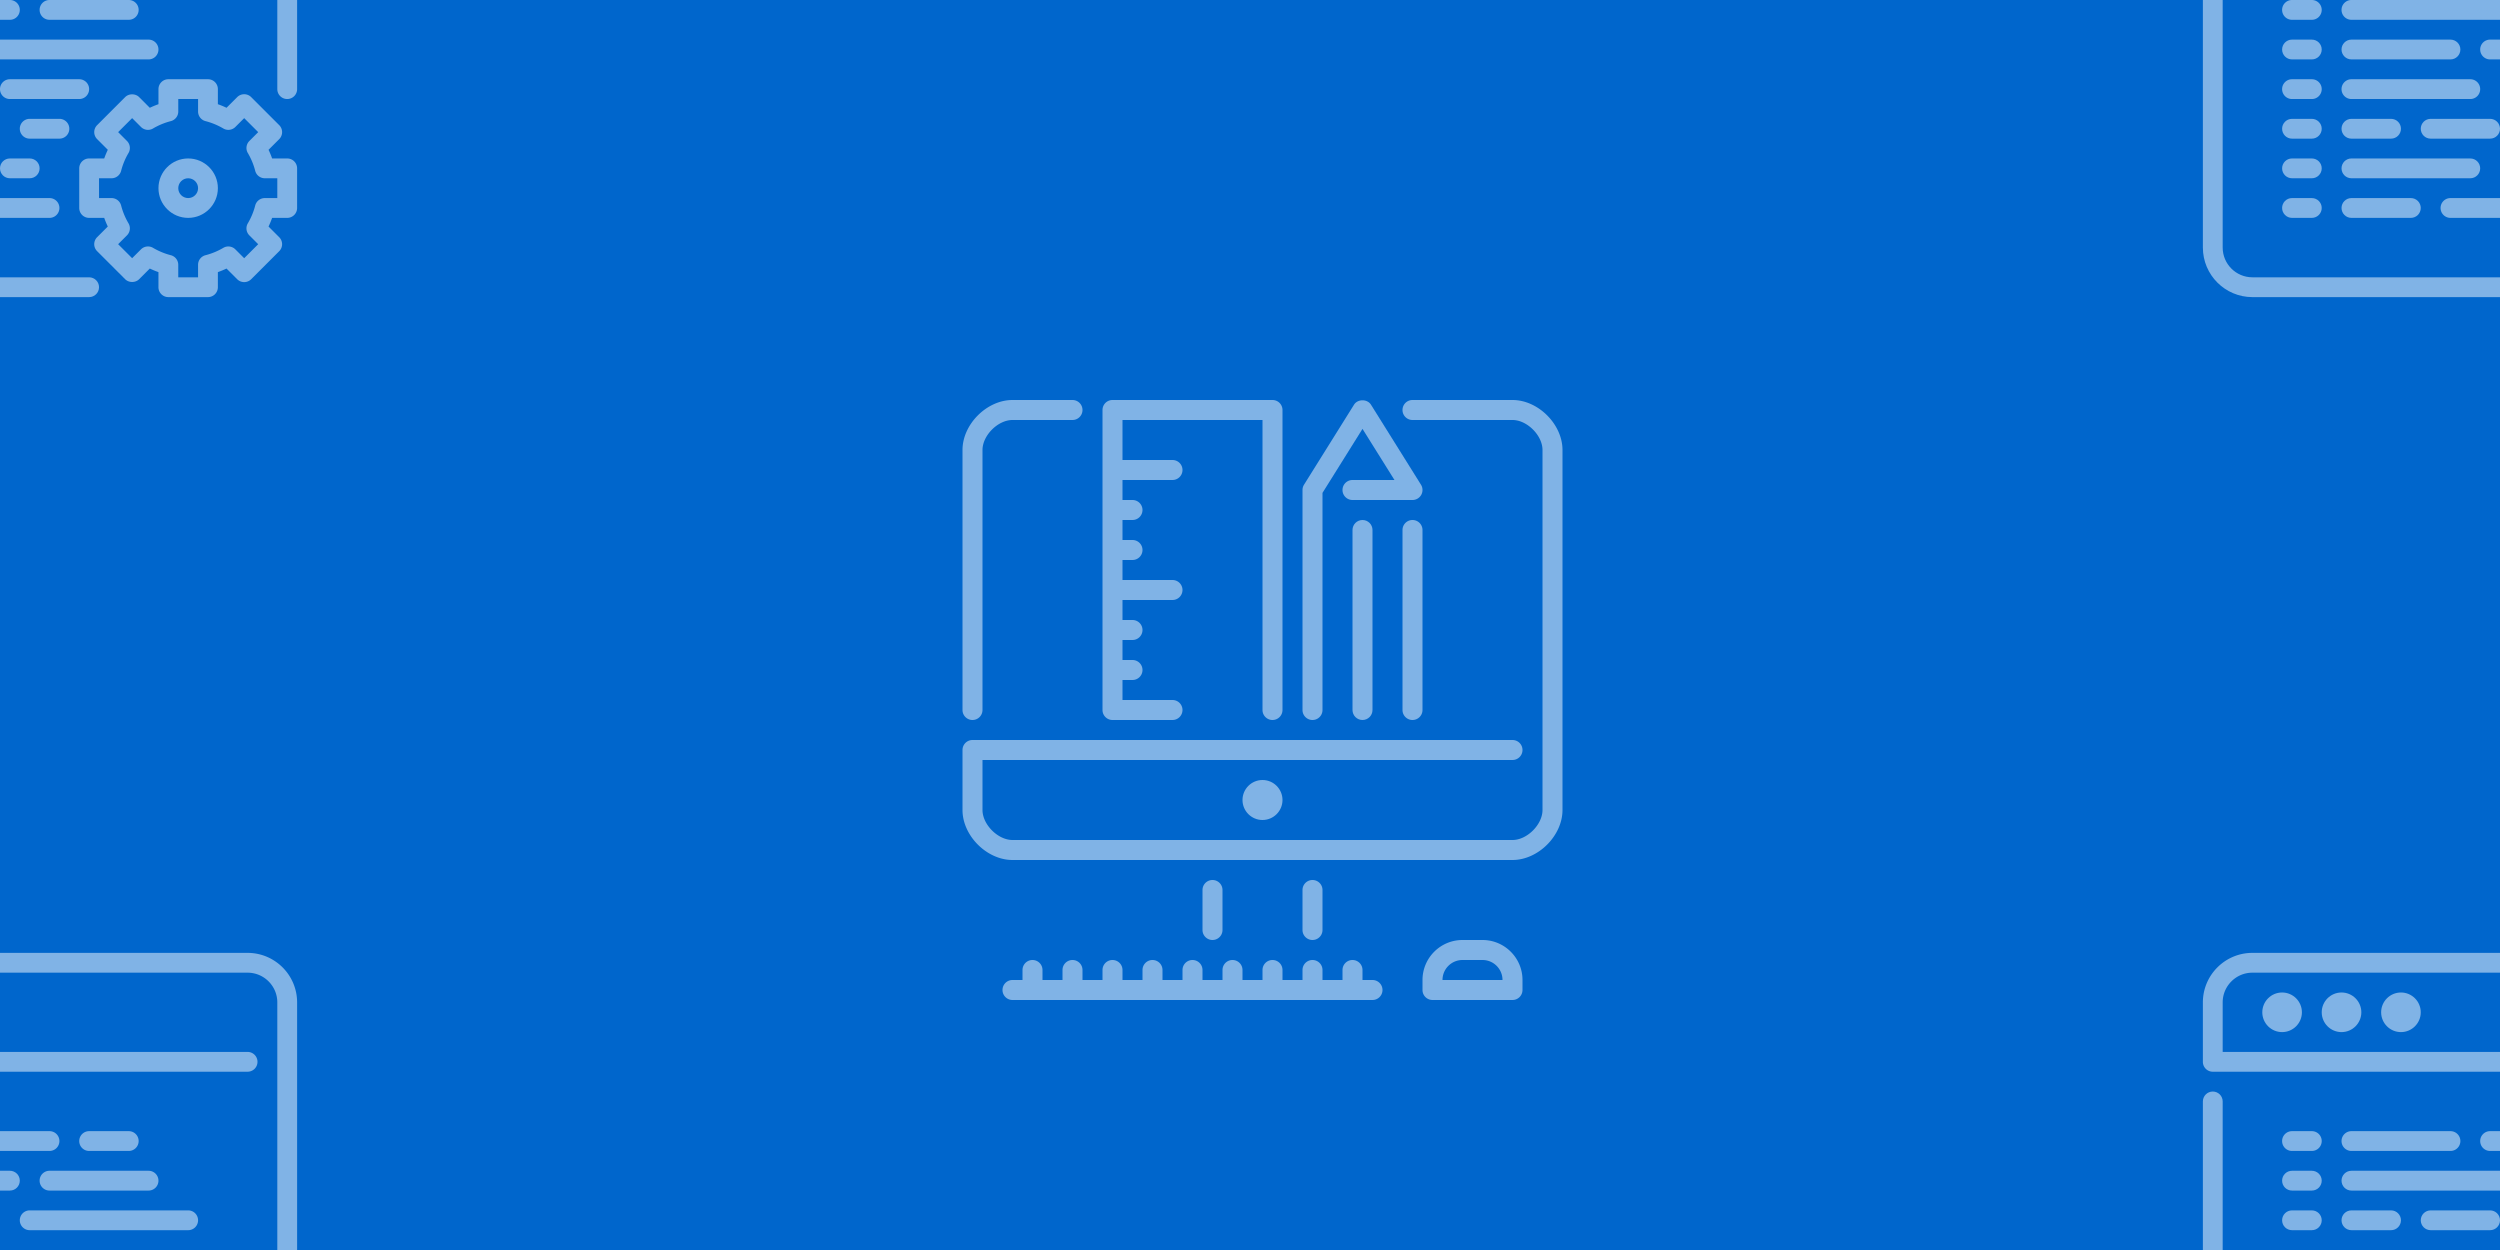 <svg version="1.1"
      xmlns="http://www.w3.org/2000/svg"
      xmlns:xlink="http://www.w3.org/1999/xlink"  id="snapshot-95792" width="200" height="100" viewBox="0 0 200 100"><desc>This image was made on Patterninja.com</desc><defs>
<!-- image 27904 -->
<g id="transformed-27904" data-image="27904" transform="translate(-23.77, -23.77) rotate(0, 23.77, 23.77)"><g><svg version="1.1" width="47.539px" height="47.539px" viewBox="0 0 47.539 47.539"><g id="original-27904"><svg xmlns="http://www.w3.org/2000/svg" viewBox="0 0 512 512" xmlns:xlink="http://www.w3.org/1999/xlink" version="1.1" preserveAspectRatio="xMidYMid meet">
  <path d="M76.8 443.733h17.067c4.719 0 8.533-3.823 8.533-8.533s-3.814-8.533-8.533-8.533H76.8c-4.719 0-8.533 3.823-8.533 8.533s3.814 8.533 8.533 8.533z" fill="rgba(255, 255, 255, 0.5)" stroke="none"/>
  <path d="M315.733 366.933a8.53 8.53 0 0 0-8.533-8.533h-25.6c-4.719 0-8.533 3.823-8.533 8.533s3.814 8.533 8.533 8.533h25.6a8.53 8.53 0 0 0 8.533-8.533z" fill="rgba(255, 255, 255, 0.5)" stroke="none"/>
  <path d="M128 170.667h85.333a8.53 8.53 0 0 0 8.533-8.533 8.53 8.53 0 0 0-8.533-8.533H128a8.53 8.53 0 0 0-8.533 8.533 8.53 8.53 0 0 0 8.533 8.533z" fill="rgba(255, 255, 255, 0.5)" stroke="none"/>
  <path d="M264.533 409.6H281.6c4.719 0 8.533-3.823 8.533-8.533s-3.814-8.533-8.533-8.533h-17.067c-4.719 0-8.533 3.823-8.533 8.533s3.814 8.533 8.533 8.533z" fill="rgba(255, 255, 255, 0.5)" stroke="none"/>
  <path d="M290.133 196.267a8.53 8.53 0 0 0 8.533 8.533H384c4.719 0 8.533-3.823 8.533-8.533s-3.814-8.533-8.533-8.533h-85.333a8.53 8.53 0 0 0-8.534 8.533z" fill="rgba(255, 255, 255, 0.5)" stroke="none"/>
  <path d="M204.8 435.2a8.53 8.53 0 0 0 8.533 8.533h85.333c4.719 0 8.533-3.823 8.533-8.533s-3.814-8.533-8.533-8.533h-85.333a8.53 8.53 0 0 0-8.533 8.533z" fill="rgba(255, 255, 255, 0.5)" stroke="none"/>
  <path d="M366.933 170.667a8.53 8.53 0 0 0 8.533-8.533 8.53 8.53 0 0 0-8.533-8.533H332.8a8.53 8.53 0 0 0-8.533 8.533 8.53 8.53 0 0 0 8.533 8.533h34.133z" fill="rgba(255, 255, 255, 0.5)" stroke="none"/>
  <path d="M247.467 358.4h-51.2c-4.719 0-8.533 3.823-8.533 8.533s3.814 8.533 8.533 8.533h51.2c4.719 0 8.533-3.823 8.533-8.533s-3.814-8.533-8.533-8.533z" fill="rgba(255, 255, 255, 0.5)" stroke="none"/>
  <path d="M128 204.8h136.533c4.719 0 8.533-3.823 8.533-8.533s-3.814-8.533-8.533-8.533H128c-4.719 0-8.533 3.823-8.533 8.533s3.814 8.533 8.533 8.533z" fill="rgba(255, 255, 255, 0.5)" stroke="none"/>
  <path d="M76.8 204.8h17.067c4.719 0 8.533-3.823 8.533-8.533s-3.814-8.533-8.533-8.533H76.8c-4.719 0-8.533 3.823-8.533 8.533s3.814 8.533 8.533 8.533z" fill="rgba(255, 255, 255, 0.5)" stroke="none"/>
  <path d="M76.8 170.667h17.067a8.53 8.53 0 0 0 8.533-8.533 8.53 8.53 0 0 0-8.533-8.533H76.8a8.53 8.53 0 0 0-8.533 8.533 8.53 8.53 0 0 0 8.533 8.533z" fill="rgba(255, 255, 255, 0.5)" stroke="none"/>
  <path d="M76.8 238.933h17.067c4.719 0 8.533-3.823 8.533-8.533s-3.814-8.533-8.533-8.533H76.8c-4.719 0-8.533 3.823-8.533 8.533s3.814 8.533 8.533 8.533z" fill="rgba(255, 255, 255, 0.5)" stroke="none"/>
  <path d="M332.8 494.933H42.667c-14.114 0-25.6-11.486-25.6-25.6V128c0-4.71-3.814-8.533-8.533-8.533S0 123.29 0 128v341.333C0 492.86 19.14 512 42.667 512H332.8c4.719 0 8.533-3.823 8.533-8.533s-3.814-8.534-8.533-8.534z" fill="rgba(255, 255, 255, 0.5)" stroke="none"/>
  <path d="M76.8 409.6h17.067c4.719 0 8.533-3.823 8.533-8.533s-3.814-8.533-8.533-8.533H76.8c-4.719 0-8.533 3.823-8.533 8.533s3.814 8.533 8.533 8.533z" fill="rgba(255, 255, 255, 0.5)" stroke="none"/>
  <path d="M76.8 273.067h17.067a8.53 8.53 0 0 0 8.533-8.533 8.53 8.53 0 0 0-8.533-8.533H76.8a8.53 8.53 0 0 0-8.533 8.533 8.53 8.53 0 0 0 8.533 8.533z" fill="rgba(255, 255, 255, 0.5)" stroke="none"/>
  <path d="M76.8 341.333h17.067a8.53 8.53 0 0 0 8.533-8.533 8.53 8.53 0 0 0-8.533-8.533H76.8a8.53 8.53 0 0 0-8.533 8.533 8.53 8.53 0 0 0 8.533 8.533z" fill="rgba(255, 255, 255, 0.5)" stroke="none"/>
  <path d="M76.8 375.467h17.067c4.719 0 8.533-3.823 8.533-8.533s-3.814-8.533-8.533-8.533H76.8c-4.719 0-8.533 3.823-8.533 8.533s3.814 8.533 8.533 8.533z" fill="rgba(255, 255, 255, 0.5)" stroke="none"/>
  <path d="M76.8 307.2h17.067c4.719 0 8.533-3.823 8.533-8.533s-3.814-8.533-8.533-8.533H76.8c-4.719 0-8.533 3.823-8.533 8.533s3.814 8.533 8.533 8.533z" fill="rgba(255, 255, 255, 0.5)" stroke="none"/>
  <path d="M128 238.933h34.133c4.719 0 8.533-3.823 8.533-8.533s-3.814-8.533-8.533-8.533H128c-4.719 0-8.533 3.823-8.533 8.533s3.814 8.533 8.533 8.533z" fill="rgba(255, 255, 255, 0.5)" stroke="none"/>
  <path d="M332.8 332.8a8.53 8.53 0 0 0-8.533-8.533h-59.733a8.53 8.53 0 0 0-8.533 8.533 8.53 8.53 0 0 0 8.533 8.533h59.733a8.53 8.53 0 0 0 8.533-8.533z" fill="rgba(255, 255, 255, 0.5)" stroke="none"/>
  <path d="M128 375.467h34.133c4.719 0 8.533-3.823 8.533-8.533s-3.814-8.533-8.533-8.533H128c-4.719 0-8.533 3.823-8.533 8.533s3.814 8.533 8.533 8.533z" fill="rgba(255, 255, 255, 0.5)" stroke="none"/>
  <path d="M503.467 392.533H490.47a76.514 76.514 0 0 0-3.081-7.458l9.182-9.182c3.336-3.337 3.336-8.738 0-12.066l-24.132-24.132c-3.328-3.337-8.73-3.328-12.066-.009l-9.19 9.182a75.942 75.942 0 0 0-7.45-3.081V332.8a8.53 8.53 0 0 0-8.533-8.533h-34.125a8.53 8.53 0 0 0-8.533 8.533v12.988a75 75 0 0 0-7.458 3.089l-9.19-9.19c-3.2-3.2-8.866-3.2-12.066 0l-24.124 24.132c-3.337 3.328-3.337 8.73 0 12.066l9.182 9.182a75.813 75.813 0 0 0-3.089 7.467H332.8a8.53 8.53 0 0 0-8.533 8.533V435.2a8.53 8.53 0 0 0 8.533 8.533h12.996a78.677 78.677 0 0 0 3.081 7.45l-9.182 9.182c-3.337 3.337-3.337 8.738 0 12.066l24.132 24.132c3.2 3.2 8.866 3.2 12.066 0l9.182-9.182a76.331 76.331 0 0 0 7.45 3.089v12.996a8.53 8.53 0 0 0 8.533 8.533h34.133a8.53 8.53 0 0 0 8.533-8.533V490.47a76.867 76.867 0 0 0 7.45-3.081l9.19 9.19a8.526 8.526 0 0 0 6.033 2.5c2.27 0 4.437-.896 6.033-2.5l24.132-24.132c3.337-3.328 3.337-8.73 0-12.066l-9.182-9.182a75.813 75.813 0 0 0 3.089-7.467h12.996a8.53 8.53 0 0 0 8.533-8.533v-34.133a8.528 8.528 0 0 0-8.531-8.533zm-8.534 34.134h-10.778a8.534 8.534 0 0 0-8.26 6.409 58.83 58.83 0 0 1-6.357 15.343 8.534 8.534 0 0 0 1.314 10.385l7.612 7.612-12.066 12.066-7.612-7.62a8.535 8.535 0 0 0-10.377-1.314 59.398 59.398 0 0 1-15.343 6.349 8.526 8.526 0 0 0-6.409 8.26v10.778H409.59v-10.786a8.525 8.525 0 0 0-6.417-8.26 59.245 59.245 0 0 1-15.326-6.349c-3.337-1.98-7.612-1.442-10.377 1.314l-7.612 7.612-12.066-12.066 7.612-7.612a8.55 8.55 0 0 0 1.323-10.377 58.83 58.83 0 0 1-6.357-15.343 8.536 8.536 0 0 0-8.26-6.4h-10.778V409.6h10.778a8.534 8.534 0 0 0 8.26-6.409 58.642 58.642 0 0 1 6.357-15.351 8.548 8.548 0 0 0-1.323-10.377l-7.603-7.612 12.058-12.066 7.612 7.612c2.765 2.765 7.031 3.302 10.368 1.323a59.679 59.679 0 0 1 15.369-6.357 8.536 8.536 0 0 0 6.4-8.26v-10.769h17.058v10.769a8.536 8.536 0 0 0 6.4 8.26 59.703 59.703 0 0 1 15.351 6.349c3.337 1.98 7.612 1.442 10.377-1.306l7.612-7.612 12.066 12.066-7.612 7.612a8.55 8.55 0 0 0-1.323 10.377 58.83 58.83 0 0 1 6.357 15.343 8.534 8.534 0 0 0 8.26 6.409h10.778v17.066z" fill="rgba(255, 255, 255, 0.5)" stroke="none"/>
  <path d="M128 409.6h102.4c4.719 0 8.533-3.823 8.533-8.533s-3.814-8.533-8.533-8.533H128c-4.719 0-8.533 3.823-8.533 8.533s3.814 8.533 8.533 8.533z" fill="rgba(255, 255, 255, 0.5)" stroke="none"/>
  <path d="M418.133 392.533c-14.114 0-25.6 11.486-25.6 25.6s11.486 25.6 25.6 25.6 25.6-11.486 25.6-25.6-11.486-25.6-25.6-25.6zm0 34.134c-4.71 0-8.533-3.831-8.533-8.533s3.823-8.533 8.533-8.533 8.533 3.831 8.533 8.533-3.822 8.533-8.533 8.533z" fill="rgba(255, 255, 255, 0.5)" stroke="none"/>
  <path d="M469.333 0H42.667C19.14 0 0 19.14 0 42.667v51.2a8.53 8.53 0 0 0 8.533 8.533h460.8a8.53 8.53 0 0 0 8.533-8.533 8.53 8.53 0 0 0-8.533-8.533H17.067V42.667c0-14.114 11.486-25.6 25.6-25.6h426.667c14.114 0 25.6 11.486 25.6 25.6V332.8a8.53 8.53 0 0 0 8.533 8.533A8.53 8.53 0 0 0 512 332.8V42.667C512 19.14 492.86 0 469.333 0z" fill="rgba(255, 255, 255, 0.5)" stroke="none"/>
  <path d="M51.2 51.2c0 9.412 7.654 17.067 17.067 17.067 9.404 0 17.067-7.654 17.067-17.067 0-9.412-7.663-17.067-17.067-17.067-9.413 0-17.067 7.655-17.067 17.067z" fill="rgba(255, 255, 255, 0.5)" stroke="none"/>
  <path d="M102.4 51.2c0 9.412 7.654 17.067 17.067 17.067 9.404 0 17.067-7.654 17.067-17.067 0-9.412-7.663-17.067-17.067-17.067-9.413 0-17.067 7.655-17.067 17.067z" fill="rgba(255, 255, 255, 0.5)" stroke="none"/>
  <path d="M153.6 51.2c0 9.412 7.654 17.067 17.067 17.067 9.404 0 17.067-7.654 17.067-17.067 0-9.412-7.663-17.067-17.067-17.067-9.413 0-17.067 7.655-17.067 17.067z" fill="rgba(255, 255, 255, 0.5)" stroke="none"/>
  <path d="M128 443.733h51.2c4.719 0 8.533-3.823 8.533-8.533s-3.814-8.533-8.533-8.533H128c-4.719 0-8.533 3.823-8.533 8.533s3.814 8.533 8.533 8.533z" fill="rgba(255, 255, 255, 0.5)" stroke="none"/>
  <path d="M366.933 273.067a8.53 8.53 0 0 0 8.533-8.533 8.53 8.53 0 0 0-8.533-8.533h-68.267a8.53 8.53 0 0 0-8.533 8.533 8.53 8.53 0 0 0 8.533 8.533h68.267z" fill="rgba(255, 255, 255, 0.5)" stroke="none"/>
  <path d="M426.667 230.4a8.53 8.53 0 0 0-8.533-8.533H281.6c-4.719 0-8.533 3.823-8.533 8.533s3.814 8.533 8.533 8.533h136.533a8.531 8.531 0 0 0 8.534-8.533z" fill="rgba(255, 255, 255, 0.5)" stroke="none"/>
  <path d="M298.667 153.6h-51.2a8.53 8.53 0 0 0-8.533 8.533 8.53 8.53 0 0 0 8.533 8.533h51.2a8.53 8.53 0 0 0 8.533-8.533 8.53 8.53 0 0 0-8.533-8.533z" fill="rgba(255, 255, 255, 0.5)" stroke="none"/>
  <path d="M392.533 298.667a8.53 8.53 0 0 0-8.533-8.533H247.467c-4.719 0-8.533 3.823-8.533 8.533s3.814 8.533 8.533 8.533H384a8.53 8.53 0 0 0 8.533-8.533z" fill="rgba(255, 255, 255, 0.5)" stroke="none"/>
  <path d="M128 341.333h102.4a8.53 8.53 0 0 0 8.533-8.533 8.53 8.53 0 0 0-8.533-8.533H128a8.53 8.53 0 0 0-8.533 8.533 8.53 8.53 0 0 0 8.533 8.533z" fill="rgba(255, 255, 255, 0.5)" stroke="none"/>
  <path d="M196.267 221.867c-4.719 0-8.533 3.823-8.533 8.533s3.814 8.533 8.533 8.533h51.2c4.719 0 8.533-3.823 8.533-8.533s-3.814-8.533-8.533-8.533h-51.2z" fill="rgba(255, 255, 255, 0.5)" stroke="none"/>
  <path d="M128 307.2h85.333c4.719 0 8.533-3.823 8.533-8.533s-3.814-8.533-8.533-8.533H128c-4.719 0-8.533 3.823-8.533 8.533s3.814 8.533 8.533 8.533z" fill="rgba(255, 255, 255, 0.5)" stroke="none"/>
  <path d="M128 273.067h136.533a8.53 8.53 0 0 0 8.533-8.533 8.53 8.53 0 0 0-8.533-8.533H128a8.53 8.53 0 0 0-8.533 8.533 8.53 8.53 0 0 0 8.533 8.533z" fill="rgba(255, 255, 255, 0.5)" stroke="none"/>
</svg>
</g></svg></g></g>
<!-- /image 27904 -->

<!-- image 73894 -->
<g id="transformed-73894" data-image="73894" transform="translate(77, 32) rotate(0, 24, 24)"><g><svg version="1.1" width="48px" height="48px" viewBox="0 0 48 48"><g id="original-73894"><svg xmlns="http://www.w3.org/2000/svg" viewBox="0 0 512 512" xmlns:xlink="http://www.w3.org/1999/xlink" version="1.1" preserveAspectRatio="xMidYMid meet">
  <path d="M128 273.067h51.2a8.536 8.536 0 0 0 8.533-8.533 8.536 8.536 0 0 0-8.533-8.533h-42.667v-17.067h8.533c4.71 0 8.533-3.823 8.533-8.533s-3.823-8.533-8.533-8.533h-8.533V204.8h8.533c4.71 0 8.533-3.823 8.533-8.533s-3.823-8.533-8.533-8.533h-8.533v-17.067H179.2a8.536 8.536 0 0 0 8.533-8.533 8.536 8.536 0 0 0-8.533-8.533h-42.667v-17.067h8.533c4.71 0 8.533-3.823 8.533-8.533s-3.823-8.533-8.533-8.533h-8.533V102.4h8.533a8.536 8.536 0 0 0 8.533-8.533 8.536 8.536 0 0 0-8.533-8.533h-8.533V68.267H179.2c4.71 0 8.533-3.823 8.533-8.533S183.91 51.2 179.2 51.2h-42.667V17.067H256v247.467a8.536 8.536 0 0 0 8.533 8.533 8.536 8.536 0 0 0 8.533-8.533v-256a8.536 8.536 0 0 0-8.533-8.533H128a8.536 8.536 0 0 0-8.533 8.533v256a8.536 8.536 0 0 0 8.533 8.533z" fill="rgba(255, 255, 255, 0.5)" stroke="none"/>
  <path d="M8.533 273.067a8.536 8.536 0 0 0 8.533-8.533V42.667c0-12.442 13.158-25.6 25.6-25.6h51.2c4.71 0 8.533-3.823 8.533-8.533S98.577 0 93.867 0h-51.2C20.736 0 0 20.736 0 42.667v221.867a8.536 8.536 0 0 0 8.533 8.533z" fill="rgba(255, 255, 255, 0.5)" stroke="none"/>
  <path d="M384 102.4a8.536 8.536 0 0 0-8.533 8.533v153.6c0 4.71 3.823 8.533 8.533 8.533s8.533-3.823 8.533-8.533v-153.6A8.536 8.536 0 0 0 384 102.4z" fill="rgba(255, 255, 255, 0.5)" stroke="none"/>
  <path d="M332.8 110.933v153.6c0 4.71 3.823 8.533 8.533 8.533s8.533-3.823 8.533-8.533v-153.6c0-4.71-3.823-8.533-8.533-8.533s-8.533 3.823-8.533 8.533z" fill="rgba(255, 255, 255, 0.5)" stroke="none"/>
  <path d="M349.867 494.933h-8.533V486.4a8.536 8.536 0 0 0-8.533-8.533 8.536 8.536 0 0 0-8.533 8.533v8.533H307.2V486.4c0-4.71-3.823-8.533-8.533-8.533s-8.533 3.823-8.533 8.533v8.533h-17.067V486.4a8.536 8.536 0 0 0-8.533-8.533 8.536 8.536 0 0 0-8.533 8.533v8.533h-17.067V486.4c0-4.71-3.823-8.533-8.533-8.533s-8.533 3.823-8.533 8.533v8.533H204.8V486.4c0-4.71-3.823-8.533-8.533-8.533s-8.533 3.823-8.533 8.533v8.533h-17.067V486.4a8.536 8.536 0 0 0-8.533-8.533 8.536 8.536 0 0 0-8.533 8.533v8.533h-17.067V486.4c0-4.71-3.823-8.533-8.533-8.533s-8.533 3.823-8.533 8.533v8.533H102.4V486.4a8.536 8.536 0 0 0-8.533-8.533 8.536 8.536 0 0 0-8.533 8.533v8.533H68.267V486.4c0-4.71-3.823-8.533-8.533-8.533S51.2 481.69 51.2 486.4v8.533h-8.533c-4.71 0-8.533 3.823-8.533 8.533S37.956 512 42.667 512h307.2c4.71 0 8.533-3.823 8.533-8.533s-3.823-8.534-8.533-8.534z" fill="rgba(255, 255, 255, 0.5)" stroke="none"/>
  <path d="M298.667 273.067a8.536 8.536 0 0 0 8.533-8.533V79.249l34.133-54.613 27.273 43.631H332.8c-4.71 0-8.533 3.823-8.533 8.533s3.823 8.533 8.533 8.533H384a8.54 8.54 0 0 0 7.467-4.395 8.534 8.534 0 0 0-.23-8.661L348.57 4.011c-3.123-4.992-11.349-4.992-14.473 0L291.43 72.277a8.545 8.545 0 0 0-1.297 4.523v187.733a8.537 8.537 0 0 0 8.534 8.534z" fill="rgba(255, 255, 255, 0.5)" stroke="none"/>
  <path d="M469.333 0H384c-4.71 0-8.533 3.823-8.533 8.533s3.823 8.533 8.533 8.533h85.333c12.442 0 25.6 13.158 25.6 25.6v307.2c0 12.442-13.158 25.6-25.6 25.6H42.667c-12.442 0-25.6-13.158-25.6-25.6V307.2h452.267c4.71 0 8.533-3.823 8.533-8.533s-3.823-8.533-8.533-8.533H8.533A8.536 8.536 0 0 0 0 298.667v51.2c0 21.931 20.736 42.667 42.667 42.667h426.667c21.931 0 42.667-20.736 42.667-42.667v-307.2C512 20.736 491.264 0 469.333 0z" fill="rgba(255, 255, 255, 0.5)" stroke="none"/>
  <path d="M238.933 341.333c0 9.412 7.654 17.067 17.067 17.067 9.412 0 17.067-7.654 17.067-17.067 0-9.412-7.654-17.067-17.067-17.067-9.412.001-17.067 7.655-17.067 17.067z" fill="rgba(255, 255, 255, 0.5)" stroke="none"/>
  <path d="M298.667 460.8a8.536 8.536 0 0 0 8.533-8.533v-34.133c0-4.71-3.823-8.533-8.533-8.533s-8.533 3.823-8.533 8.533v34.133c-.001 4.71 3.822 8.533 8.533 8.533z" fill="rgba(255, 255, 255, 0.5)" stroke="none"/>
  <path d="M221.867 452.267v-34.133a8.536 8.536 0 0 0-8.533-8.533 8.536 8.536 0 0 0-8.533 8.533v34.133a8.536 8.536 0 0 0 8.533 8.533 8.536 8.536 0 0 0 8.533-8.533z" fill="rgba(255, 255, 255, 0.5)" stroke="none"/>
  <path d="M443.733 460.8h-17.067c-18.825 0-34.133 15.309-34.133 34.133v8.533a8.536 8.536 0 0 0 8.533 8.533h68.267a8.536 8.536 0 0 0 8.533-8.533v-8.533c.001-18.824-15.308-34.133-34.133-34.133zM409.6 494.933c0-9.412 7.654-17.067 17.067-17.067h17.067c9.412 0 17.067 7.654 17.067 17.067H409.6z" fill="rgba(255, 255, 255, 0.5)" stroke="none"/>
</svg>
</g></svg></g></g>
<!-- /image 73894 -->
</defs><rect x="0" y="0" width="200" height="100" fill="rgba(0, 102, 204, 1)"></rect><use xlink:href="#transformed-27904" transform="translate(-200, -100)"></use><use xlink:href="#transformed-27904" transform="translate(0, -100)"></use><use xlink:href="#transformed-27904" transform="translate(200, -100)"></use><use xlink:href="#transformed-27904" transform="translate(-200, 0)"></use><use xlink:href="#transformed-27904" transform="translate(0, 0)"></use><use xlink:href="#transformed-27904" transform="translate(200, 0)"></use><use xlink:href="#transformed-27904" transform="translate(-200, 100)"></use><use xlink:href="#transformed-27904" transform="translate(0, 100)"></use><use xlink:href="#transformed-27904" transform="translate(200, 100)"></use><use xlink:href="#transformed-73894" transform="translate(-200, -100)"></use><use xlink:href="#transformed-73894" transform="translate(0, -100)"></use><use xlink:href="#transformed-73894" transform="translate(200, -100)"></use><use xlink:href="#transformed-73894" transform="translate(-200, 0)"></use><use xlink:href="#transformed-73894" transform="translate(0, 0)"></use><use xlink:href="#transformed-73894" transform="translate(200, 0)"></use><use xlink:href="#transformed-73894" transform="translate(-200, 100)"></use><use xlink:href="#transformed-73894" transform="translate(0, 100)"></use><use xlink:href="#transformed-73894" transform="translate(200, 100)"></use></svg>